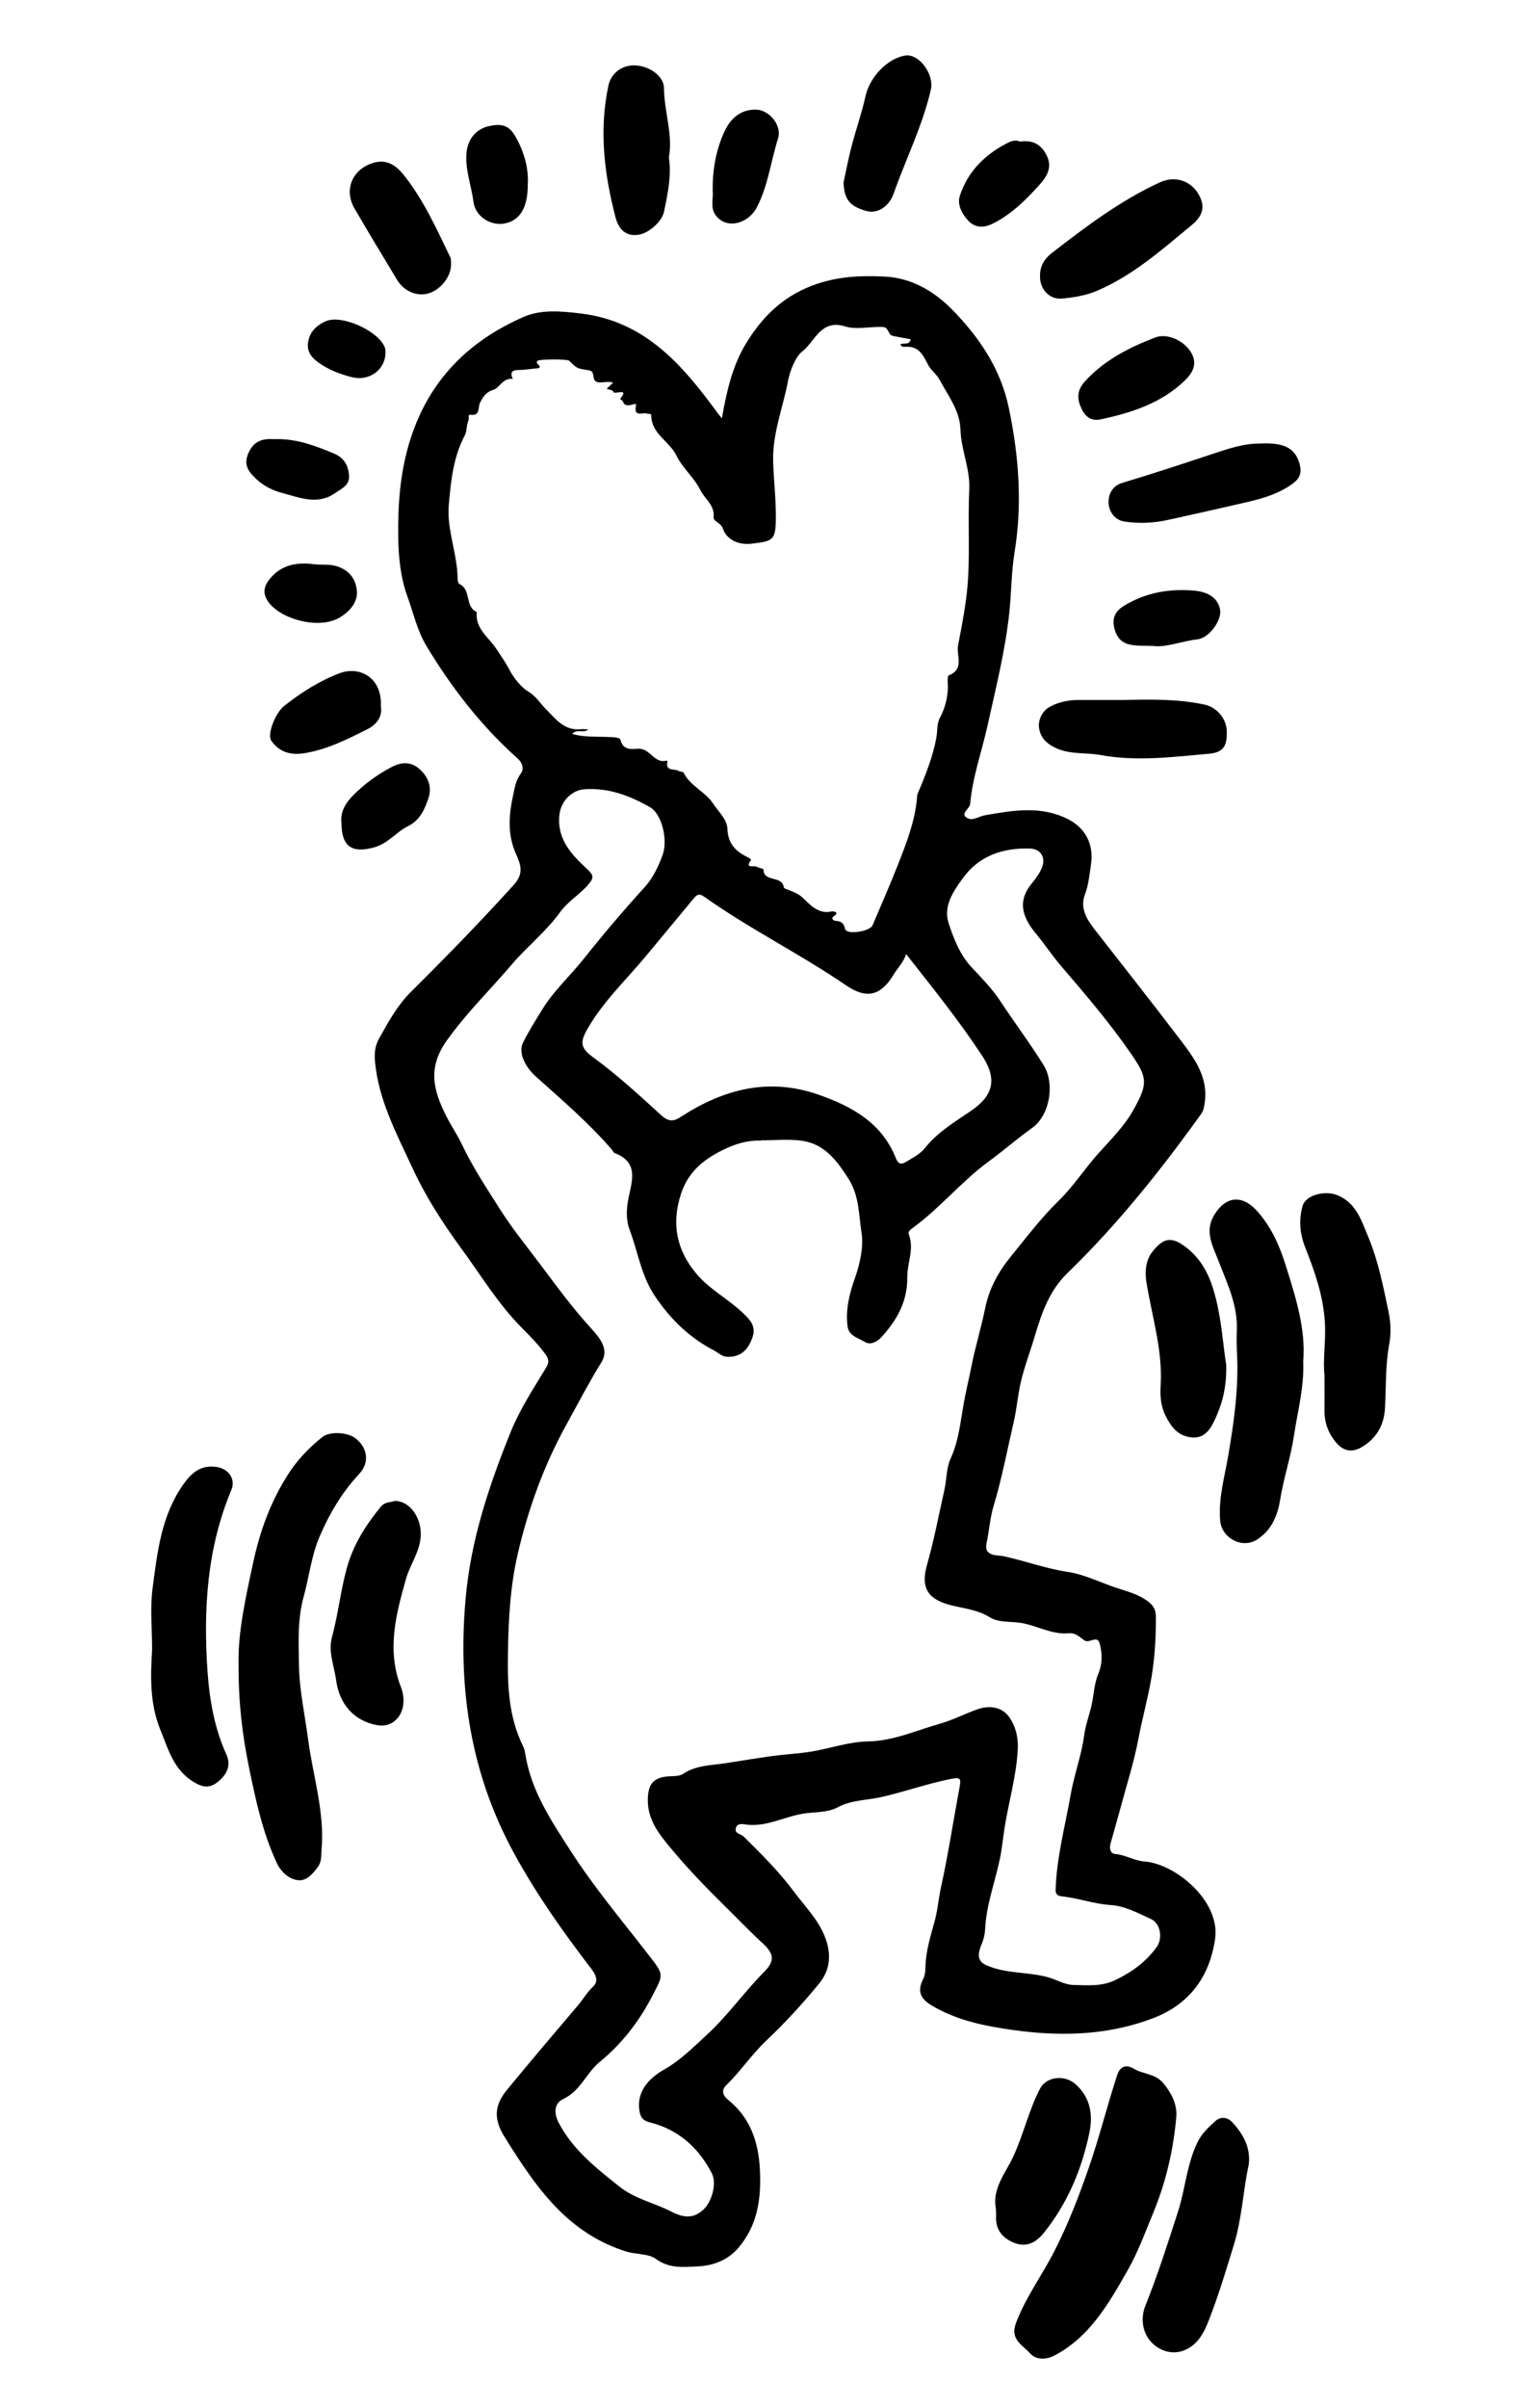 <?xml version="1.0" encoding="UTF-8"?>
<svg id="Livello_1" data-name="Livello 1" xmlns="http://www.w3.org/2000/svg" viewBox="0 0 299.5 469.82">
  <defs>
    <style>
      .cls-1 {
        stroke-width: 0px;
      }
    </style>
  </defs>
  <path class="cls-1" d="m140.95,81.59c.93-5.3,2.06-10.22,4.68-14.53,3.05-5.02,6.94-9,12.77-11.27,4.8-1.86,9.57-2.07,14.41-1.82,5.22.27,9.68,2.92,13.24,6.59,5.23,5.39,9.34,11.45,10.93,19.11,1.95,9.38,2.65,18.7,1.09,28.2-.62,3.81-.6,7.71-1,11.57-.79,7.48-2.62,14.67-4.22,21.96-1.13,5.17-2.98,10.19-3.43,15.48-.08.98-2.32,2.03-.27,2.87.84.35,2.13-.49,3.18-.68,5.43-.94,10.89-1.92,16.19.77,3.48,1.77,5.07,4.99,4.48,8.89-.3,1.96-.45,3.9-1.17,5.79-1.01,2.66.32,4.82,1.89,6.84,5.58,7.16,11.21,14.27,16.7,21.49,2.81,3.69,5.63,7.46,4.75,12.6-.12.69-.21,1.28-.65,1.9-7.92,11.04-16.37,21.62-26.14,31.09-3.48,3.38-4.99,7.7-6.31,12.16-.91,3.07-2.07,6.07-2.79,9.18-.57,2.49-.76,5.07-1.34,7.59-1.27,5.49-2.31,11.03-3.94,16.45-.71,2.35-.87,4.88-1.39,7.33-.56,2.65,2.25,2.25,3.35,2.5,4.19.93,8.23,2.42,12.53,3.07,3.2.48,6.29,2.04,9.44,3.1,1.73.58,3.54,1.02,5.2,1.99,1.51.89,2.52,1.78,2.54,3.49.03,3.95-.17,7.84-.82,11.8-.67,4.06-1.79,8-2.55,12.02-.88,4.68-2.36,9.25-3.59,13.86-.6,2.23-1.26,4.45-1.87,6.68-.26.93-.12,2.01.89,2.1,2.01.16,3.69,1.31,5.72,1.46,6.13.47,14.83,7.77,13.79,15.07-1.06,7.44-5.04,12.84-12.19,15.54-10.27,3.87-20.76,3.55-31.37,1.61-4.17-.76-8.09-1.95-11.74-4.1-2.28-1.35-2.87-2.83-1.73-5.12.42-.85.46-1.64.48-2.49.07-3.11,1.03-6.04,1.83-9,.56-2.07.71-4.22,1.17-6.33,1.44-6.53,2.44-13.16,3.67-19.74.32-1.72.1-1.91-1.79-1.53-4.62.92-9.05,2.53-13.64,3.55-2.76.61-5.74.54-8.4,1.98-1.85,1-4.23.9-6.26,1.16-3.85.5-7.34,2.63-11.33,2.23-.75-.08-1.93-.46-2.26.62-.35,1.14.95,1.13,1.51,1.68,3.48,3.43,6.95,6.89,9.88,10.83,2.04,2.74,4.47,5.15,5.86,8.43,1.46,3.47,1.25,6.68-.99,9.41-3.2,3.91-6.64,7.66-10.31,11.13-2.87,2.72-5.04,6-7.85,8.74-1,.98-.66,2,.37,2.83,4.34,3.5,5.94,8.21,6.21,13.6.28,5.57-.39,10.8-4.17,15.26-2.12,2.5-5.01,3.51-8,3.65-2.71.12-5.5.48-8.16-1.48-1.42-1.04-3.86-.82-5.85-1.45-4.88-1.54-9.02-4.15-12.62-7.62-4.46-4.31-7.8-9.52-11.07-14.75-2.12-3.4-2.04-6.08.54-9.21,4.56-5.53,9.19-11,13.84-16.46,1-1.17,1.72-2.51,2.89-3.59,1.24-1.15.49-2.47-.43-3.67-5.46-7.11-10.61-14.41-14.93-22.31-8.53-15.58-11.04-32.2-9.5-49.7,1-11.43,4.55-22.08,8.82-32.61,1.83-4.5,4.44-8.45,6.91-12.53.48-.79.65-1.49-.08-2.52-1.38-1.92-3.01-3.58-4.66-5.23-4.62-4.65-7.97-10.23-11.81-15.47-3.64-4.98-6.95-10.1-9.53-15.68-3.11-6.72-6.66-13.29-7.34-20.87-.14-1.57,0-3.02.82-4.47,1.81-3.21,3.51-6.4,6.2-9.07,6.86-6.8,13.6-13.73,20.1-20.9,2.44-2.7.86-4.71.05-6.91-1.29-3.5-.97-7.02-.22-10.44.3-1.38.51-2.99,1.5-4.31.66-.88.45-2.04-.61-2.99-7.1-6.34-12.87-13.78-17.77-21.91-1.82-3.01-2.56-6.46-3.74-9.71-1.36-3.72-1.74-7.78-1.79-11.64-.08-6.45.38-12.88,2.44-19.22,3.71-11.46,11.37-19,22.04-23.67,3.43-1.5,7.32-1.13,11.15-.67,12.68,1.51,19.98,10.19,26.84,19.57.14.2.31.38.72.87Zm7.61,140.96c-2.63-.07-5,.63-7.48,1.86-3.93,1.95-6.77,4.39-8.13,8.57-1.88,5.76-.89,10.9,3,15.54,2.58,3.07,6.18,4.91,9.06,7.63,1.43,1.36,2.63,2.6,1.94,4.69-.93,2.82-2.62,4-4.96,3.9-1.08-.04-1.72-.78-2.51-1.19-4.81-2.49-8.53-6.07-11.62-10.66-2.71-4.04-3.29-8.63-4.93-12.92-.69-1.81-.64-3.81-.32-5.66.63-3.6,2.4-7.38-2.64-9.35-.21-.08-.31-.41-.48-.6-4.52-5.26-9.79-9.74-14.93-14.36-2.09-1.88-3.39-4.64-2.46-6.53,1.12-2.26,2.48-4.41,3.81-6.56,2.23-3.62,5.39-6.47,8-9.75,3.86-4.85,7.85-9.55,12.02-14.13,1.54-1.69,2.61-3.96,3.42-6.14,1.13-3.01-.17-8.09-2.41-9.37-3.93-2.24-8.06-3.84-12.82-3.52-2.45.17-4.6,2.28-4.9,4.98-.52,4.73,2.33,7.72,5.32,10.51,1.35,1.26,1.54,1.71.27,3.17-1.68,1.93-3.96,3.25-5.42,5.28-2.74,3.82-6.44,6.69-9.46,10.24-4.23,4.97-8.89,9.49-12.73,14.9-3.77,5.31-2.56,9.67-.16,14.52.94,1.9,2.18,3.7,3.07,5.56,2.18,4.59,4.98,8.81,7.67,13.04,2.42,3.79,5.36,7.37,8.07,11,3.01,4.04,5.99,8.05,9.38,11.79,1.71,1.89,3.83,4.18,2.19,6.82-2.47,4-4.62,8.16-6.89,12.27-4.37,7.91-7.39,16.33-9.43,25.06-1.49,6.38-1.83,12.93-1.93,19.55-.1,6.28.14,12.28,2.93,17.99.23.46.37.98.45,1.49,1.11,7.27,5.14,13.21,8.98,19.16,4.5,6.98,9.86,13.36,14.95,19.92,3.29,4.24,3.13,3.87.73,8.48-2.5,4.79-5.87,9.13-10.11,12.59-2.64,2.16-3.77,5.68-7.14,7.25-1.73.81-1.9,2.69-.85,4.68,2.78,5.29,7.32,8.81,11.84,12.41,3.04,2.42,6.83,3.18,10.16,4.89,2.36,1.21,4.27,1.41,6.24-.42,1.66-1.55,2.64-5.14,1.62-7.09-2.58-4.95-6.45-8.48-11.97-9.88-1.43-.36-1.99-.92-2.19-2.55-.49-4.08,2.56-6.49,4.95-7.85,3.16-1.8,5.56-4.28,8.08-6.57,4.15-3.77,7.41-8.46,11.39-12.47,2.08-2.09,1.9-3.51-.33-5.55-2.58-2.36-4.99-4.91-7.47-7.34-3.55-3.49-7.05-7.12-10.27-10.97-2.58-3.08-5.09-6.13-4.63-10.65.23-2.27,1.28-3.22,3.3-3.53,1.2-.18,2.64.04,3.55-.57,2.48-1.66,5.47-1.65,8.07-2.04,3.54-.53,7.11-1.17,10.69-1.59,2.04-.24,4.08-.35,6.13-.68,3.75-.61,7.39-1.94,11.21-2.01,4.95-.09,9.39-2.14,14.02-3.45,2.51-.71,4.87-1.95,7.34-2.82,2.38-.84,4.83-.46,6.24,1.58,1.2,1.73,1.76,3.87,1.63,6.25-.27,5.22-1.77,10.21-2.58,15.33-.32,2.03-.5,4.09-.93,6.11-.96,4.53-2.63,8.91-2.86,13.61-.05.98-.26,1.94-.68,2.94-.51,1.22-1.2,3.11.73,4.03,3.9,1.84,8.31,1.3,12.41,2.49,1.58.46,3.12,1.42,4.73,1.45,2.78.05,5.55.36,8.31-.99,3.22-1.57,5.95-3.55,8.01-6.44,1.2-1.68.72-4.58-1.11-5.42-2.51-1.16-5.16-2.57-7.82-2.74-3.32-.2-6.37-1.36-9.6-1.7-.81-.09-1.25-.38-1.22-1.29.19-6.31,1.86-12.39,2.94-18.56.68-3.88,2.11-7.65,2.63-11.54.26-1.94.94-3.79,1.38-5.6.52-2.13.53-4.4,1.39-6.45.79-1.88.79-3.84.3-5.78-.48-1.91-1.96-.08-2.97-.7-.92-.57-1.66-1.55-3.14-1.41-3.21.3-6.09-1.47-9.22-2.01-2.04-.35-4.38,0-6.18-1.12-2.23-1.39-4.76-1.68-7.16-2.24-4.78-1.12-6.41-3.31-5.08-7.98,1.37-4.81,2.29-9.72,3.39-14.59.47-2.07.36-4.3,1.25-6.23,1.62-3.53,1.91-7.36,2.6-11.07.43-2.32,1.01-4.66,1.46-6.97.74-3.74,1.91-7.48,2.65-11.2.79-3.97,2.71-7.28,5.01-10.1,3.01-3.69,5.91-7.54,9.35-10.89,2.93-2.85,5.13-6.34,7.86-9.36,2.47-2.73,5.06-5.29,6.86-8.59,2.71-4.94,2.63-6.06-.6-10.74-4.13-5.99-8.85-11.51-13.57-17.01-1.78-2.07-3.26-4.33-4.98-6.4-2.85-3.43-3.57-6.47-.82-9.82.83-1.02,1.61-2.04,2.04-3.24.69-1.91-.38-3.5-2.39-3.56-5.28-.16-9.9,1.37-13.11,5.78-1.89,2.59-3.87,5.5-2.77,8.82,1,3.02,2.18,6.12,4.48,8.57,1.93,2.06,4.02,4.2,5.48,6.42,2.8,4.26,5.88,8.33,8.57,12.67,2.27,3.66,1.2,9.8-2.21,12.24-2.92,2.08-5.62,4.45-8.52,6.57-5.29,3.87-9.48,9.08-14.81,12.95-.42.3-.98.72-.78,1.25,1.11,2.86-.32,5.6-.29,8.38.05,4.75-2.02,8.38-5.07,11.71-.93,1.02-2.25,1.53-3.2.92-1.26-.79-3.16-1.12-3.4-3.11-.41-3.31.41-6.43,1.49-9.48,1-2.82,1.66-6.18,1.26-8.62-.57-3.48-.39-7.28-2.61-10.72-2.35-3.64-4.7-6.73-9.1-7.34-2.61-.36-5.31-.07-7.96-.07Zm29.27-156.35c-1.08-.2-2.16-.38-3.23-.6-.3-.06-.72-.17-.84-.39-.77-1.4-.75-1.42-2.02-1.42-2.26,0-4.68.54-6.74-.1-4.76-1.49-5.93,3.03-8.4,4.92-1.2.92-2.34,3.54-2.76,5.78-.97,5.17-3.01,10.09-2.89,15.52.09,3.78.58,7.53.53,11.31-.06,4.18-.53,4.37-4.68,4.86-2.79.34-4.98-.92-5.63-2.87-.45-1.33-1.94-1.38-1.84-2.35.23-2.31-1.76-3.53-2.59-5.23-1.15-2.37-3.48-4.29-4.68-6.75-1.37-2.81-4.9-4.22-4.91-7.85,0-.37-.57-.22-.85-.33-.8-.33-2.66.86-2.12-1.64.17-.8-2.06.94-2.57-.74-.06-.19-.36-.3-.56-.45,2.06-2.56-1.49-.51-1.34-1.58.01-.08-.75-.26-1.26-.43.46-.43.81-.76,1.25-1.18-1.34-.59-3.62.79-3.81-1.12-.14-1.35-.63-1.25-1.38-1.38-1.87-.31-1.87-.3-3.37-1.78-.37-.36-5.76-.34-6.17,0-.31.26-.12.47.04.63.54.53.56.81-.31.87-1.12.07-2.24.29-3.36.29-1.36,0-1.82.46-1.22,1.75-1.9-.29-2.57,1.76-3.83,2.14-1.5.45-2.03,1.48-2.54,2.44-.52.99.15,2.7-2.01,2.41-.39-.05-.12.77-.29,1.14-.43.94-.22,1.98-.74,2.96-2.23,4.21-2.69,8.99-3.09,13.52-.43,4.79,1.73,9.6,1.73,14.53,0,.31.16.79.39.9,2.31,1.1.97,4.41,3.35,5.44-.38,3.23,2.39,4.98,3.83,7.21.84,1.3,1.8,2.63,2.54,4.05.91,1.74,2.34,3.46,3.72,4.29,1.51.9,2.33,2.33,3.36,3.35,2.05,2.05,3.62,4.31,6.93,3.96.42-.04.86.03,1.38.06-.94.8-2.19-.17-3.14.86,2.3.69,4.57.48,6.79.6.96.05,2.51-.02,2.66.6.52,2.18,2.46,1.72,3.49,1.69,2.32-.06,3.1,2.99,5.49,2.32.04-.01.19.12.18.17-.47,2.02,1.38,1.34,2.19,1.85.28.18.85.12.95.33,1.31,2.64,4.27,3.72,5.8,6.08,1.02,1.57,2.69,2.99,2.76,4.89.11,2.99,1.73,4.51,4.15,5.62.2.09.5.4.49.41-1.37,1.82.58,1.06,1.08,1.36.42.25,1.33.37,1.33.55.01,2.56,3.62,1.05,3.97,3.5.05.36,2.21.72,3.44,1.79,1.43,1.25,3.15,3.56,5.88,2.88.16-.04,1.79.04.35,1.01-.47.31-.07.78.44.83,1.03.09,1.54.31,1.86,1.6.29,1.18,4.83.49,5.35-.73,1.65-3.9,3.36-7.77,4.91-11.71,1.65-4.18,3.3-8.38,3.75-12.91.04-.38-.02-.69.17-1.12,1.49-3.49,2.9-7.02,3.61-10.77.25-1.32.09-2.83.69-3.94.94-1.75,1.42-3.53,1.56-5.45.07-.99-.19-2.72.19-2.87,3.13-1.24,1.44-3.88,1.81-5.83.83-4.3,1.69-8.64,1.95-12.99.35-5.79-.04-11.63.24-17.43.2-4.04-1.59-7.7-1.71-11.61-.11-3.84-2.39-6.63-4.05-9.76-.59-1.11-1.65-1.86-2.15-2.76-1.06-1.93-1.75-3.84-4.41-3.74-.39.01-.87.11-1.14-.45.59-.43,1.69.27,2.02-.96Zm-.92,119.97c-.54,1.68-1.67,2.7-2.42,3.96-2.5,4.18-5.3,4.87-9.28,2.15-9.01-6.16-18.84-11.01-27.74-17.32-1.06-.75-1.51-.29-2.1.43-3.06,3.7-6.13,7.39-9.19,11.08-3.79,4.57-8.15,8.67-11.22,13.84-1.81,3.04-1.75,4.11.93,6.06,4.69,3.42,8.95,7.36,13.23,11.26,1.57,1.43,2.62,1.08,3.87.26,8.34-5.41,17.15-7.69,26.89-4.27,6.55,2.3,12.35,5.54,15.06,12.44.43,1.1,1.05,1.17,1.73.77,1.38-.82,2.94-1.6,3.91-2.81,2.49-3.14,5.85-5.12,9.05-7.3,4.37-2.99,5.07-6.23,2.13-10.71-4.46-6.8-9.56-13.12-14.82-19.81Z"/>
  <path class="cls-1" d="m46.58,324.54c-.13-6.02,1.38-12.86,2.88-19.78,1.32-6.12,3.41-11.78,6.74-17.01,1.79-2.82,4.09-5.23,6.69-7.32,1.51-1.21,5-.97,6.53.23,2.35,1.85,2.79,4.7.73,6.91-3.39,3.64-5.86,7.81-7.79,12.34-1.58,3.71-1.99,7.74-3.06,11.59-1.24,4.44-.99,8.91-.93,13.38.07,4.9,1.16,9.69,1.79,14.53.94,7.15,3.26,14.15,2.62,21.49-.1,1.11.05,2.27-.64,3.25-.96,1.38-2.23,2.86-3.84,2.73-1.87-.15-3.47-1.67-4.25-3.35-2.8-5.99-4.16-12.44-5.48-18.89-1.28-6.28-2.04-12.59-1.99-20.1Z"/>
  <path class="cls-1" d="m229.7,412.62c-.57,6.86-2.06,13.15-4.55,19.18-1.55,3.76-2.96,7.63-4.96,11.14-3.67,6.45-7.38,13.02-14.29,16.66-1.4.74-3.48,1.06-4.79-.41-1.45-1.64-3.98-2.66-2.74-5.94,1.91-5.05,5.12-9.34,7.53-14.08,2.69-5.28,4.8-10.77,6.72-16.33,2.03-5.88,3.55-11.94,5.47-17.87.45-1.4,1.42-2.44,3.37-1.27,1.75,1.05,4.05.88,5.61,2.72,1.66,1.95,2.62,4,2.62,6.18Z"/>
  <path class="cls-1" d="m254.44,265.59c.21,5.14-1.1,9.78-1.8,14.5-.63,4.26-2.02,8.3-2.7,12.52-.5,3.1-1.67,6.01-4.57,7.83-2.88,1.81-6.87-.32-7.15-3.77-.36-4.36.89-8.53,1.6-12.73,1.11-6.54,2.03-13.06,1.7-19.71-.08-1.55-.11-3.11-.04-4.66.2-4.96-1.94-9.27-3.65-13.72-1.08-2.8-2.7-5.57-.77-8.77,2.23-3.69,5.44-4.03,8.34-.82,2.77,3.07,4.39,6.73,5.6,10.57,1.95,6.19,3.95,12.41,3.45,18.76Z"/>
  <path class="cls-1" d="m29.7,321.86c0-3.98-.42-8.02.09-11.94.92-7.01,1.69-14.15,5.97-20.24,1.64-2.33,3.49-3.92,6.58-3.43,2.28.36,3.72,2.35,2.83,4.48-4.78,11.4-5.49,23.41-4.65,35.46.38,5.44,1.34,11.02,3.69,16.17,1,2.2.01,4.02-1.79,5.41-1.51,1.17-2.84,1.01-4.56-.03-3.94-2.38-4.96-6.29-6.54-10.18-2.1-5.17-1.94-10.4-1.62-15.7Z"/>
  <path class="cls-1" d="m258.6,268.38c-.36-2.92.29-6.62.07-10.36-.31-5.17-1.98-9.93-3.84-14.63-1.07-2.71-1.26-5.33-.53-8.04.59-2.19,4.42-3.15,6.89-2.11,3.62,1.53,4.62,4.95,5.92,8.04,1.99,4.74,2.97,9.81,4.02,14.82.42,2,.47,4.21.1,6.21-.76,4.12-.6,8.27-.82,12.4-.18,3.28-1.55,5.79-4.36,7.55-1.93,1.21-3.64.98-5.09-.68-1.58-1.81-2.4-3.96-2.37-6.41.03-2,0-3.99,0-6.79Z"/>
  <path class="cls-1" d="m243.8,422.4c-1.12,5.15-1.31,10.45-2.89,15.59-1.46,4.75-2.88,9.5-4.66,14.13-.73,1.91-1.52,3.88-3.08,5.26-2.32,2.05-5.2,2.12-7.55.38-2.39-1.77-3.15-4.99-1.98-7.9,2.41-5.99,4.35-12.13,6.34-18.27,1.45-4.48,1.72-9.26,3.81-13.56.83-1.71,2.13-2.93,3.44-4.11,1.02-.93,2.35-.94,3.44.26,2.12,2.33,3.53,4.91,3.14,8.22Z"/>
  <path class="cls-1" d="m77.01,292.87c3.12-.07,5.44,3.54,5.12,7.1-.28,3.02-2.09,5.37-2.87,8.13-1.96,6.93-3.78,13.85-1,21.04,1.66,4.28-.83,8.16-4.62,7.48-4.53-.82-7.39-4.12-8.01-8.76-.38-2.8-1.59-5.57-.82-8.4,1.2-4.39,1.66-8.91,2.85-13.31,1.27-4.69,3.7-8.52,6.71-12.17.82-.99,1.83-.78,2.64-1.11Z"/>
  <path class="cls-1" d="m239.4,266.16c.15,4.6-.82,7.84-2.22,10.88-.88,1.9-2.12,3.84-4.87,3.39-2.47-.4-3.68-2.08-4.73-4.15-.99-1.95-1.09-3.97-.97-6.04.4-6.89-1.72-13.43-2.79-20.11-.35-2.16-.03-4.36,1.14-5.84,2.15-2.74,3.71-3.1,6.51-.98,3.46,2.61,4.97,6.17,5.97,10.27,1.11,4.54,1.39,9.16,1.95,12.58Z"/>
  <path class="cls-1" d="m194.4,430.79c-.62-3.87,1.89-6.73,3.36-9.85,2.05-4.35,3.06-9.09,5.27-13.35,1.28-2.45,4.81-2.8,6.93-.94,2.97,2.61,3.45,6.05,2.74,9.47-1.48,7.14-4.26,13.79-8.89,19.55-1.65,2.05-3.63,3-6.22,1.78-2.16-1.02-3.26-2.68-3.11-5.11.03-.51-.04-1.03-.06-1.55Z"/>
  <path class="cls-1" d="m203.06,53.89c-.06-1.88.84-3.39,2.21-4.45,6.68-5.18,13.43-10.28,21.16-13.85,3.38-1.56,6.89,0,8.11,3.46.78,2.22-.57,3.81-1.93,4.92-5.81,4.8-11.5,9.85-18.55,12.82-2.08.88-4.45,1.26-6.72,1.47-2.48.23-4.36-1.9-4.28-4.38Z"/>
  <path class="cls-1" d="m219.13,136.59c5.82-.14,10.99-.2,16.11.91,2.2.48,4.18,2.6,4.27,5.06.12,3.02-.62,4.27-3.55,4.52-7.02.61-14.05,1.55-21.12.24-2.77-.51-5.69-.08-8.39-1.23-1.64-.7-2.96-1.67-3.47-3.47-.56-1.99.55-3.85,1.8-4.6,1.56-.93,3.63-1.43,5.63-1.43,3.12,0,6.24,0,8.72,0Z"/>
  <path class="cls-1" d="m130.6,30.69c.53,3.68-.24,7.11-.94,10.56-.41,2.03-3.06,4.32-5.07,4.57-2.67.34-3.89-1.4-4.41-3.4-2.21-8.46-3.25-17.03-1.39-25.72.54-2.51,2.74-4.06,5.26-3.94,2.78.13,5.58,2.11,5.59,4.44.03,4.58,1.78,9,.96,13.5Z"/>
  <path class="cls-1" d="m245.73,86.56c4.36-.24,7.04.48,7.99,3.91.49,1.76.08,2.88-1.36,3.92-3.58,2.6-7.81,3.32-11.95,4.28-4.12.96-8.26,1.87-12.39,2.78-2.82.62-5.67.75-8.51.31-2.1-.33-3.1-2.24-3.08-3.89.01-1.29.66-3.05,2.65-3.64,5.92-1.77,11.79-3.71,17.66-5.66,3.11-1.04,6.21-2.05,9-2.01Z"/>
  <path class="cls-1" d="m164.7,35.56c.48-2.18.92-4.54,1.52-6.86.87-3.33,2.02-6.6,2.77-9.96.82-3.65,4.17-7.28,7.7-7.9,2.71-.47,5.74,3.63,5.05,6.66-1.63,7.05-4.88,13.52-7.27,20.29-.92,2.59-3.2,3.95-5.27,3.39-3.41-.93-4.4-2.39-4.5-5.63Z"/>
  <path class="cls-1" d="m88.06,51.62c0,2.38-2.03,4.91-4.38,5.62-2.2.67-4.79-.38-6.12-2.58-2.81-4.65-5.63-9.3-8.36-14.01-2.16-3.73-.3-7.78,3.85-8.92,2.63-.73,4.42.73,5.74,2.37,3.9,4.85,6.43,10.54,9.13,16.11.21.44.11,1.02.14,1.4Z"/>
  <path class="cls-1" d="m74.36,137.79c.37,2.07-.88,3.61-2.57,4.46-3.92,1.97-7.83,3.97-12.29,4.71-2.83.46-4.95-.22-6.53-2.42-.85-1.19.73-5.4,2.55-6.83,3.29-2.59,6.88-4.87,10.76-6.34,3.87-1.47,8.35.78,8.08,6.42Z"/>
  <path class="cls-1" d="m215.05,81.8c-2.39.56-3.46-.9-4.15-2.66-.67-1.69-.45-3.23.92-4.72,3.8-4.16,8.63-6.62,13.76-8.58,2.27-.87,5.62.59,7.01,3,1.25,2.17.28,3.93-1.33,5.47-4.56,4.37-10.29,6.2-16.21,7.49Z"/>
  <path class="cls-1" d="m139.14,37.24c-.04-4.16.66-7.88,2.18-11.32,1.13-2.56,3.05-4.57,6.25-4.53,2.6.03,5.14,3.06,4.34,5.61-1.4,4.43-1.93,9.12-4.08,13.34-1.77,3.47-6.12,4.45-8.13,1.62-1.11-1.56-.36-3.37-.56-4.71Z"/>
  <path class="cls-1" d="m66.67,160.55c-.26-2.16.82-3.88,2.27-5.35,2.18-2.21,4.69-4.03,7.43-5.49,1.75-.94,3.64-1.19,5.28.14,1.87,1.51,2.78,3.6,1.99,5.93-.73,2.14-1.65,4.27-3.94,5.4-2.31,1.14-3.86,3.35-6.55,4.13-4.36,1.27-6.5-.09-6.48-4.75Z"/>
  <path class="cls-1" d="m199.16,27.63c2.52-.37,4.11.6,5.15,2.61,1.18,2.28.21,4.07-1.29,5.74-2.7,3-5.53,5.84-9.21,7.66-1.73.86-3.46.86-4.8-.61-1.22-1.35-2.19-3.12-1.58-4.92,1.63-4.87,5.12-8.18,9.66-10.4.68-.33,1.51-.34,2.06-.09Z"/>
  <path class="cls-1" d="m103.04,36.07c.01,4.6-1.65,7.14-4.82,7.58-2.54.35-5.42-1.46-5.78-4.26-.42-3.3-1.74-6.46-1.32-9.9.29-2.38,1.86-4.35,4.38-4.89,2.9-.63,4.16.06,5.53,2.74,1.45,2.83,2.2,5.78,2.01,8.74Z"/>
  <path class="cls-1" d="m225.08,126.04c-3.33-.14-6.27.41-7.37-2.98-.65-2-.32-3.6,1.75-4.86,4.27-2.61,8.87-3.37,13.73-2.95,3.03.27,4.76,1.72,5.04,3.88.25,1.94-2.12,5.35-4.44,5.62-3.15.36-6.18,1.65-8.7,1.29Z"/>
  <path class="cls-1" d="m54.14,85.68c3.95-.02,7.56,1.34,11.12,2.84,1.84.78,2.73,2.2,2.88,4.21.16,2-1.41,2.56-2.63,3.43-3.49,2.51-7.07.9-10.51,0-1.71-.45-3.44-1.29-4.83-2.57-1.51-1.4-2.72-2.73-1.7-5.11.94-2.19,2.47-2.89,4.63-2.8.35.02.69,0,1.04,0Z"/>
  <path class="cls-1" d="m60.94,110.05c1.73.28,3.45-.13,5.29.6,2.29.92,3.24,2.64,3.44,4.56.24,2.25-1.36,4.05-3.22,5.21-3.96,2.46-11.11.55-13.76-2.59-1.36-1.61-1.36-3.08-.21-4.62,2.12-2.83,5.1-3.53,8.46-3.16Z"/>
  <path class="cls-1" d="m75.27,68.71c0,3.52-3.27,5.74-6.59,4.88-2.26-.58-4.37-1.37-6.28-2.69-1.49-1.03-2.58-2.21-2.23-4.25.35-2.02,1.74-3.2,3.38-3.95,3.13-1.43,10.43,1.9,11.6,5.15.11.32.1.68.12.86Z"/>
</svg>